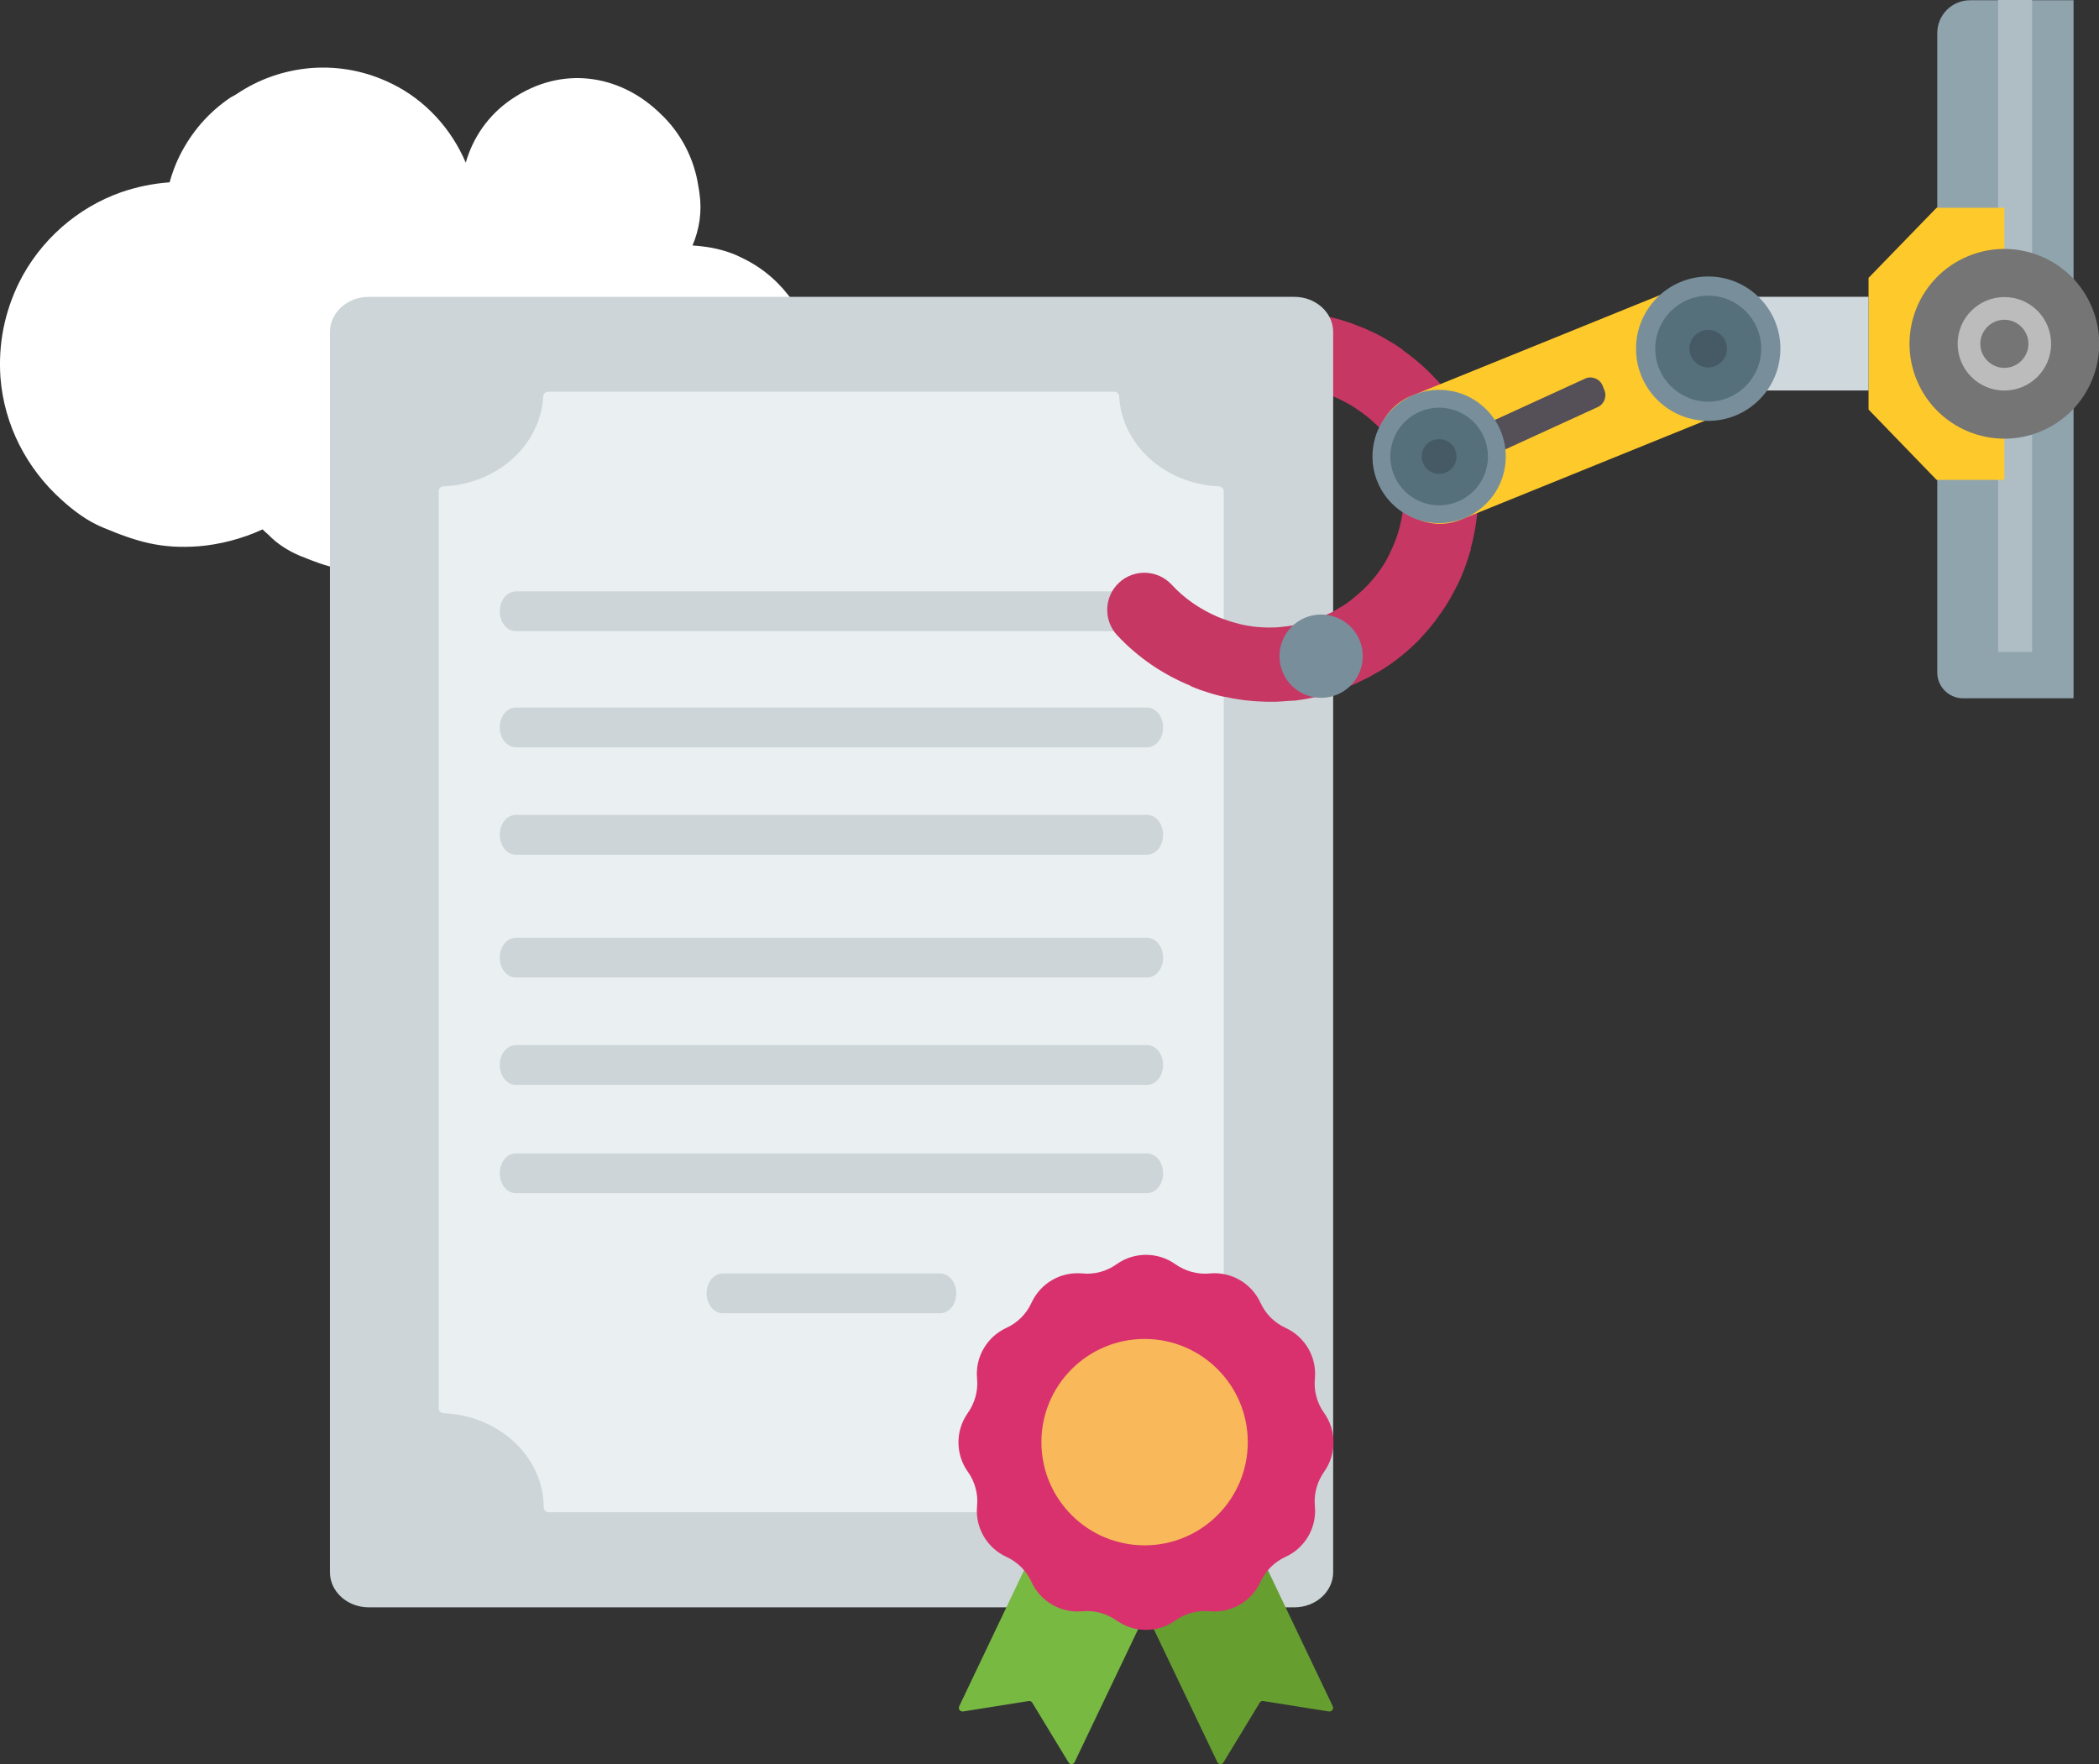 <?xml version="1.0" encoding="UTF-8"?> <!-- Generator: Adobe Illustrator 24.1.0, SVG Export Plug-In . SVG Version: 6.00 Build 0) --> <svg xmlns="http://www.w3.org/2000/svg" xmlns:xlink="http://www.w3.org/1999/xlink" version="1.1" id="Capa_1" x="0px" y="0px" viewBox="-940 -70.5 907.2 762.4" style="enable-background:new -940 -70.5 907.2 762.4;" xml:space="preserve"><rect x="-940" y="-70.5" width="907.2" height="762.4" fill="#333333" stroke="none"/> <style type="text/css"> .st0{fill:#FFFFFF;} .st1{fill:#90A4AE;} .st2{fill:#AFBEC5;} .st3{fill:#FEC92A;} .st4{fill:#757575;} .st5{fill:#BDBCBC;} .st6{fill:#CFD8DC;} .st7{fill:#C63763;} .st8{fill:#788F9B;} .st9{fill:#CDD5D8;} .st10{fill:#EAEFF2;} .st11{fill:#78B942;} .st12{fill:#669F30;} .st13{fill:#D8316E;} .st14{fill:#E62E2C;} .st15{fill:#F9B95A;} .st16{fill:#554F58;} .st17{fill:#556F7B;} .st18{fill:#455A64;} </style> <g> <path class="st0" d="M-587.3,87.9c-0.1-0.4-0.1-0.8-0.2-1.2c0-0.3-0.1-0.6-0.2-0.8c-1.9-18.9-13.5-35.9-30.5-44.4 c-1-0.5-2-1-3.1-1.5c-0.1-0.1-0.3-0.1-0.4-0.2c-4.5-1.9-9.4-3.2-14.7-3.8c-1.5-0.2-2.9-0.3-4.3-0.4c3-7,4.2-14.8,3-22.7 c-0.1-0.5-0.1-0.9-0.2-1.4c-0.1-0.6-0.2-1.1-0.3-1.7c-1.8-11.9-7.7-23.1-16.4-31.2c-0.2-0.2-0.3-0.3-0.5-0.5 c-0.4-0.3-0.7-0.7-1.1-1c-16.4-15-40.7-19.6-62.6-4.8c-10.2,6.9-16.8,16.7-19.9,27.5c-6.2-14.6-17.4-27-31.9-34.1 c-11-5.4-22.7-7.7-34.9-6.8c-11.7,1-22.5,4.7-32.3,11.3c-0.8,0.5-1.6,0.9-2.5,1.4c-9.5,6.4-16.8,14.8-22,25.1 c-1.9,3.8-3.3,7.7-4.4,11.6c-7,0.5-13.9,1.9-20.7,4.2c-19.2,6.7-35.3,20.9-44.4,39.2c-6.3,12.9-9,26.6-8,41 c1.6,20.5,11.3,39.3,26.5,52.9c5.3,4.8,11.2,9.2,17.8,11.9c14.8,6.2,25.2,9.3,41.4,8.1c8.8-0.7,18.8-3.2,27.6-7.3 c0.8,0.8,1.6,1.6,2.5,2.3c3.7,3.9,8.6,7,13.6,9.1c13.2,5.4,18.5,6.7,32.8,6.5c3.7-0.1,7.4-0.9,11.1-1.9c8.2-1.4,15.9-4.5,23-9.2 c4.9-3.3,9.3-7.4,13-12c0.2,0.2,0.4,0.4,0.7,0.6c13.5,11.9,32.9,15.6,49.9,9.7c9-3.2,16.9-8.9,22.8-16.3 c10.4,2.6,21.6,2.2,32.1-1.5C-602.9,138.1-582.8,112.6-587.3,87.9z"></path> <g> <path class="st1" d="M-91.6,231.3c-6.1,0-11.1-5-11.1-11.1V-56.2c0-7.9,6.4-14.2,14.2-14.2h44.7v301.7H-91.6z"></path> <rect x="-76.4" y="-70.5" class="st2" width="14.7" height="281.8"></rect> </g> <g> <g> <g> <polygon class="st3" points="-103,136.9 -132.4,106.5 -132.4,49.6 -103,19.3 -73.7,19.3 -73.7,136.9 "></polygon> </g> </g> <g> <ellipse transform="matrix(0.922 -0.387 0.387 0.922 -35.967 -22.436)" class="st4" cx="-73.7" cy="78.1" rx="41" ry="41"></ellipse> <path class="st5" d="M-53.5,78.1c0,11.2-9.1,20.2-20.2,20.2c-11.2,0-20.2-9.1-20.2-20.2c0-11.2,9.1-20.2,20.2-20.2 C-62.5,57.9-53.5,66.9-53.5,78.1z"></path> <path class="st4" d="M-63.3,78.1c0,5.7-4.7,10.4-10.4,10.4c-5.7,0-10.4-4.7-10.4-10.4c0-5.7,4.7-10.4,10.4-10.4 C-68,67.7-63.3,72.4-63.3,78.1z"></path> </g> <rect x="-181.5" y="49.1" transform="matrix(8.975138e-11 -1 1 8.975138e-11 -239.404 -83.226)" class="st6" width="40.5" height="57.9"></rect> </g> <g> <path class="st7" d="M-395.9,64.7c0.2,0,0.4,0,0.6-0.1c6.3-0.7,12.7-0.7,19.2,0c0.8,0.1,1.6,0.3,2.4,0.4c2,0.3,3.9,0.6,5.9,1 c1.3,0.3,2.6,0.5,3.8,0.8c2.5,0.6,5,1.4,7.5,2.2c1,0.4,2.1,0.8,3.1,1.2c2.2,0.8,4.3,1.7,6.4,2.7c0.6,0.3,1.3,0.6,1.9,0.9 c2.7,1.4,5.3,2.9,7.9,4.5c0.6,0.4,1.1,0.7,1.6,1.1c0.7,0.5,1.4,0.9,2.1,1.4l-0.1,0.1c10.6,7.5,19.6,17.2,26.2,28.7 c4.4,7.7,1.7,17.6-6,22c-7.7,4.4-17.5,1.7-22-6c-4.1-7.2-9.7-13.3-16.3-18c-1.5-1.1-3.1-2.1-4.7-3.1c-0.7-0.4-1.4-0.8-2.2-1.2 c-2.2-1.2-4.4-2.2-6.7-3.1c-0.1-0.1-0.3-0.1-0.4-0.2c-2.6-1-5.4-1.8-8.1-2.3c-0.3-0.1-0.5-0.1-0.8-0.1c-2.2-0.4-4.5-0.7-6.8-0.9 c-1.4-0.1-2.7-0.1-4.1-0.1c-1.6,0-3.2,0-4.8,0.1c-1.4,0.1-2.8,0.3-4.2,0.5c-1.5,0.2-3,0.4-4.5,0.8c-1.5,0.3-2.9,0.8-4.4,1.3 c-1.3,0.4-2.7,0.8-4,1.3c-1.5,0.6-2.9,1.3-4.4,2c-1.2,0.6-2.4,1.2-3.6,1.9c-2,1.2-3.9,2.4-5.7,3.8c-0.2,0.2-0.4,0.3-0.6,0.5 c-2.2,1.7-4.3,3.6-6.3,5.7c-0.1,0.1-0.2,0.2-0.3,0.4c-1.7,1.8-3.2,3.7-4.6,5.7c-0.5,0.7-0.9,1.4-1.4,2.1c-1,1.5-2,3.2-2.8,4.8 c-3.8,7.2-6.1,15.1-6.7,23.3c-0.6,8.9-8.2,15.6-17.1,15c-8.9-0.6-15.6-8.2-15.1-17.1c0.8-13.2,4.7-25.9,10.9-37.3l-0.2,0 c0.4-0.7,0.9-1.4,1.3-2.1c0.3-0.6,0.7-1.1,1-1.7c1.6-2.6,3.2-5.1,5.1-7.5c0.4-0.6,0.9-1.1,1.3-1.6c1.4-1.8,2.9-3.6,4.5-5.3 c0.7-0.8,1.5-1.6,2.3-2.4c1.8-1.8,3.7-3.6,5.7-5.3c1-0.8,2-1.6,3.1-2.5c1.6-1.2,3.2-2.4,4.8-3.5c0.7-0.5,1.3-1,2-1.4 c5.6-3.5,11.4-6.3,17.3-8.5c0.2-0.1,0.4-0.2,0.6-0.2c1.5-0.5,3-1,4.5-1.5c0.7-0.2,1.4-0.4,2-0.6c1.1-0.3,2.2-0.5,3.4-0.8 c1.1-0.3,2.2-0.5,3.4-0.8c0.7-0.1,1.4-0.2,2.1-0.3C-399.1,65.2-397.5,64.9-395.9,64.7z"></path> <circle class="st8" cx="-413.2" cy="86" r="18"></circle> </g> <g> <path class="st9" d="M-797.4,609V73c0-8.4,7.5-15.2,16.8-15.2h400c9.3,0,16.8,6.8,16.8,15.2V609c0,8.4-7.5,15.2-16.8,15.2h-400 C-789.9,624.2-797.4,617.4-797.4,609z"></path> <path class="st10" d="M-705,581.1C-705,581.1-705,581.2-705,581.1c0,1.1,1,2,2.2,2h244.3c1.2,0,2.2-0.9,2.2-2c0,0,0,0,0,0 c0-22,19.1-39.9,43.1-40.8c1.2,0,2.1-0.9,2.1-2V141.7c0-1.1-0.9-1.9-2.1-2c-23.3-1-42-17.9-43.1-39c-0.1-1.1-1-1.9-2.2-1.9h-244.5 c-1.2,0-2.1,0.8-2.2,1.9c-1.1,21.1-19.8,38-43.1,39c-1.2,0-2.1,0.9-2.1,2v396.6c0,1.1,0.9,1.9,2.1,2 C-724.2,541.3-705,559.2-705,581.1z"></path> <path class="st11" d="M-478.2,691.2l-15.6-25.7c-0.3-0.6-1-0.9-1.6-0.8l-28.3,4.5c-1.3,0.2-2.3-1.1-1.7-2.3l42.2-88.5l50.1,23.9 l-42.3,88.5C-475.9,692.2-477.5,692.3-478.2,691.2z"></path> <path class="st12" d="M-411.2,691.2l15.6-25.7c0.3-0.6,1-0.9,1.6-0.8l28.3,4.5c1.3,0.2,2.3-1.1,1.7-2.3l-42.2-88.5l-50.1,23.9 l42.3,88.5C-413.5,692.2-411.9,692.3-411.2,691.2z"></path> <path class="st13" d="M-432,475.9L-432,475.9c4.3,3,9.5,4.5,14.8,4l0,0c9.3-0.9,18.1,4.2,22,12.7l0,0c2.2,4.8,6,8.6,10.8,10.8l0,0 c8.5,3.9,13.6,12.7,12.7,22l0,0c-0.5,5.2,0.9,10.5,4,14.8l0,0c5.4,7.6,5.4,17.8,0,25.4l0,0c-3,4.3-4.5,9.5-4,14.8l0,0 c0.9,9.3-4.2,18.1-12.7,22l0,0c-4.8,2.2-8.6,6-10.8,10.8l0,0c-3.9,8.5-12.7,13.6-22,12.7l0,0c-5.2-0.5-10.5,0.9-14.8,4l0,0 c-7.6,5.4-17.8,5.4-25.4,0l0,0c-4.3-3-9.5-4.5-14.8-4l0,0c-9.3,0.9-18.1-4.2-22-12.7l0,0c-2.2-4.8-6-8.6-10.8-10.8l0,0 c-8.5-3.9-13.6-12.7-12.7-22l0,0c0.5-5.2-0.9-10.5-4-14.8l0,0c-5.4-7.6-5.4-17.8,0-25.4l0,0c3-4.3,4.5-9.5,4-14.8l0,0 c-0.9-9.3,4.2-18.1,12.7-22l0,0c4.8-2.2,8.6-6,10.8-10.8l0,0c3.9-8.5,12.7-13.6,22-12.7l0,0c5.2,0.5,10.5-0.9,14.8-4l0,0 C-449.8,470.5-439.6,470.5-432,475.9z"></path> <g> <path class="st14" d="M-473,625.8c0.3,0,0.5,0,0.8,0l0,0c0.6-0.1,1.2-0.1,1.8-0.1C-471.3,625.7-472.1,625.7-473,625.8z"></path> <path class="st14" d="M-470.4,480c-0.6,0-1.2,0-1.8-0.1l0,0c-0.3,0-0.5,0-0.8,0C-472.1,479.9-471.3,480-470.4,480z"></path> </g> <circle class="st15" cx="-445.3" cy="552.8" r="44.6"></circle> <g> <path class="st9" d="M-444.3,381.2H-717c-3.9,0-7,3.8-7,8.6c0,4.7,3.1,8.6,7,8.6h272.7c3.9,0,7-3.8,7-8.6 C-437.3,385-440.4,381.2-444.3,381.2z"></path> <path class="st9" d="M-444.3,334.8H-717c-3.9,0-7,3.8-7,8.6s3.1,8.6,7,8.6h272.7c3.9,0,7-3.8,7-8.6 C-437.3,338.7-440.4,334.8-444.3,334.8z"></path> <path class="st9" d="M-444.3,281.7H-717c-3.9,0-7,3.8-7,8.6s3.1,8.6,7,8.6h272.7c3.9,0,7-3.8,7-8.6S-440.4,281.7-444.3,281.7z"></path> <path class="st9" d="M-444.3,235.3H-717c-3.9,0-7,3.8-7,8.6c0,4.7,3.1,8.6,7,8.6h272.7c3.9,0,7-3.8,7-8.6 C-437.3,239.1-440.4,235.3-444.3,235.3z"></path> <path class="st9" d="M-444.3,185.1H-717c-3.9,0-7,3.8-7,8.6s3.1,8.6,7,8.6h272.7c3.9,0,7-3.8,7-8.6 C-437.3,188.9-440.4,185.1-444.3,185.1z"></path> <path class="st9" d="M-444.3,428H-717c-3.9,0-7,3.8-7,8.6s3.1,8.6,7,8.6h272.7c3.9,0,7-3.8,7-8.6 C-437.3,431.8-440.4,428-444.3,428z"></path> <path class="st9" d="M-533.7,479.9h-93.9c-3.9,0-7,3.8-7,8.6c0,4.7,3.1,8.6,7,8.6h93.9c3.9,0,7-3.8,7-8.6 C-526.7,483.7-529.8,479.9-533.7,479.9z"></path> </g> </g> <g> <path class="st7" d="M-342.3,218.7c0.2-0.1,0.3-0.2,0.5-0.3c5.3-3.4,10.3-7.5,14.9-12.1c0.6-0.6,1.1-1.2,1.6-1.8 c1.4-1.5,2.7-2.9,3.9-4.5c0.8-1,1.7-2,2.4-3.1c1.6-2.1,3-4.2,4.4-6.4c0.6-0.9,1.1-1.9,1.7-2.9c1.1-2,2.2-4,3.2-6.1 c0.3-0.6,0.6-1.2,0.9-1.9c1.2-2.8,2.3-5.6,3.2-8.5c0.2-0.6,0.4-1.2,0.6-1.9c0.2-0.8,0.5-1.6,0.8-2.4l-0.2,0 c3.4-12.5,4.3-25.7,2.2-38.8c-1.5-8.8-9.8-14.7-18.5-13.2c-8.8,1.5-14.7,9.8-13.2,18.5c1.4,8.2,0.8,16.4-1.2,24.2 c-0.5,1.8-1,3.6-1.7,5.3c-0.3,0.8-0.6,1.6-0.9,2.3c-1,2.3-2,4.5-3.2,6.6c-0.1,0.1-0.1,0.3-0.2,0.4c-1.4,2.4-3,4.7-4.8,6.9 c-0.2,0.2-0.4,0.4-0.5,0.6c-1.5,1.8-3,3.4-4.7,5c-1,0.9-2,1.8-3.1,2.7c-1.2,1-2.5,2.1-3.8,3c-1.2,0.8-2.4,1.5-3.6,2.2 c-1.3,0.8-2.6,1.6-4,2.2c-1.4,0.7-2.8,1.2-4.2,1.8c-1.3,0.5-2.6,1-3.9,1.5c-1.5,0.5-3.1,0.8-4.7,1.2c-1.3,0.3-2.6,0.6-4,0.8 c-2.3,0.3-4.5,0.6-6.8,0.7c-0.3,0-0.5,0-0.8,0c-2.8,0.1-5.6-0.1-8.4-0.4c-0.2,0-0.3-0.1-0.5-0.1c-2.4-0.3-4.8-0.8-7.2-1.5 c-0.8-0.2-1.6-0.5-2.4-0.7c-1.8-0.6-3.5-1.2-5.2-1.9c-7.4-3.2-14.3-7.8-19.9-13.9c-6-6.5-16.2-6.9-22.7-0.9 c-6.5,6-6.9,16.2-0.9,22.7c9,9.7,20,17.1,32,22l-0.1,0.1c0.8,0.3,1.6,0.6,2.3,0.9c0.6,0.2,1.2,0.5,1.8,0.7c2.9,1,5.7,1.9,8.7,2.6 c0.7,0.2,1.4,0.3,2,0.4c2.3,0.5,4.5,0.9,6.8,1.2c1.1,0.2,2.2,0.3,3.3,0.4c2.6,0.3,5.2,0.4,7.8,0.5c1.3,0,2.6,0,3.9,0 c2-0.1,4-0.2,6-0.4c0.8-0.1,1.6,0,2.4-0.1c6.5-0.8,12.8-2.3,18.7-4.4c0.2-0.1,0.4-0.1,0.6-0.2c1.5-0.5,3-1.1,4.4-1.7 c0.7-0.3,1.3-0.5,2-0.8c1.1-0.5,2.1-1,3.1-1.5c1-0.5,2.1-1,3.1-1.5c0.6-0.3,1.2-0.7,1.9-1.1C-345,220.3-343.6,219.5-342.3,218.7z"></path> <circle class="st8" cx="-369" cy="213.1" r="18"></circle> </g> <g> <path class="st3" d="M-208.9,51.5l-120.6,48.9c-12.5,4.7-18.9,18.8-14.1,31.3l3.2,8.5c4.7,12.5,18.8,18.9,31.3,14.1l120.6-48.9 c12.5-4.7,18.9-18.8,14.1-31.3l-3.2-8.5C-182.3,53.1-196.4,46.8-208.9,51.5z"></path> <path class="st16" d="M-254.6,93l-40.4,18.5c-2.9,1.1-4.4,4.4-3.3,7.3l0.8,2c1.1,2.9,4.4,4.4,7.3,3.3l40.4-18.5 c2.9-1.1,4.4-4.4,3.3-7.3l-0.8-2C-248.4,93.4-251.7,91.9-254.6,93z"></path> <circle class="st8" cx="-318" cy="126.8" r="28.8"></circle> <circle class="st17" cx="-318" cy="126.8" r="21.1"></circle> <circle class="st18" cx="-318" cy="126.8" r="7.5"></circle> <circle class="st8" cx="-201.7" cy="80.2" r="31.2"></circle> <circle class="st17" cx="-201.7" cy="80.2" r="22.9"></circle> <circle class="st18" cx="-201.7" cy="80.2" r="8.1"></circle> </g> </g> </svg> 